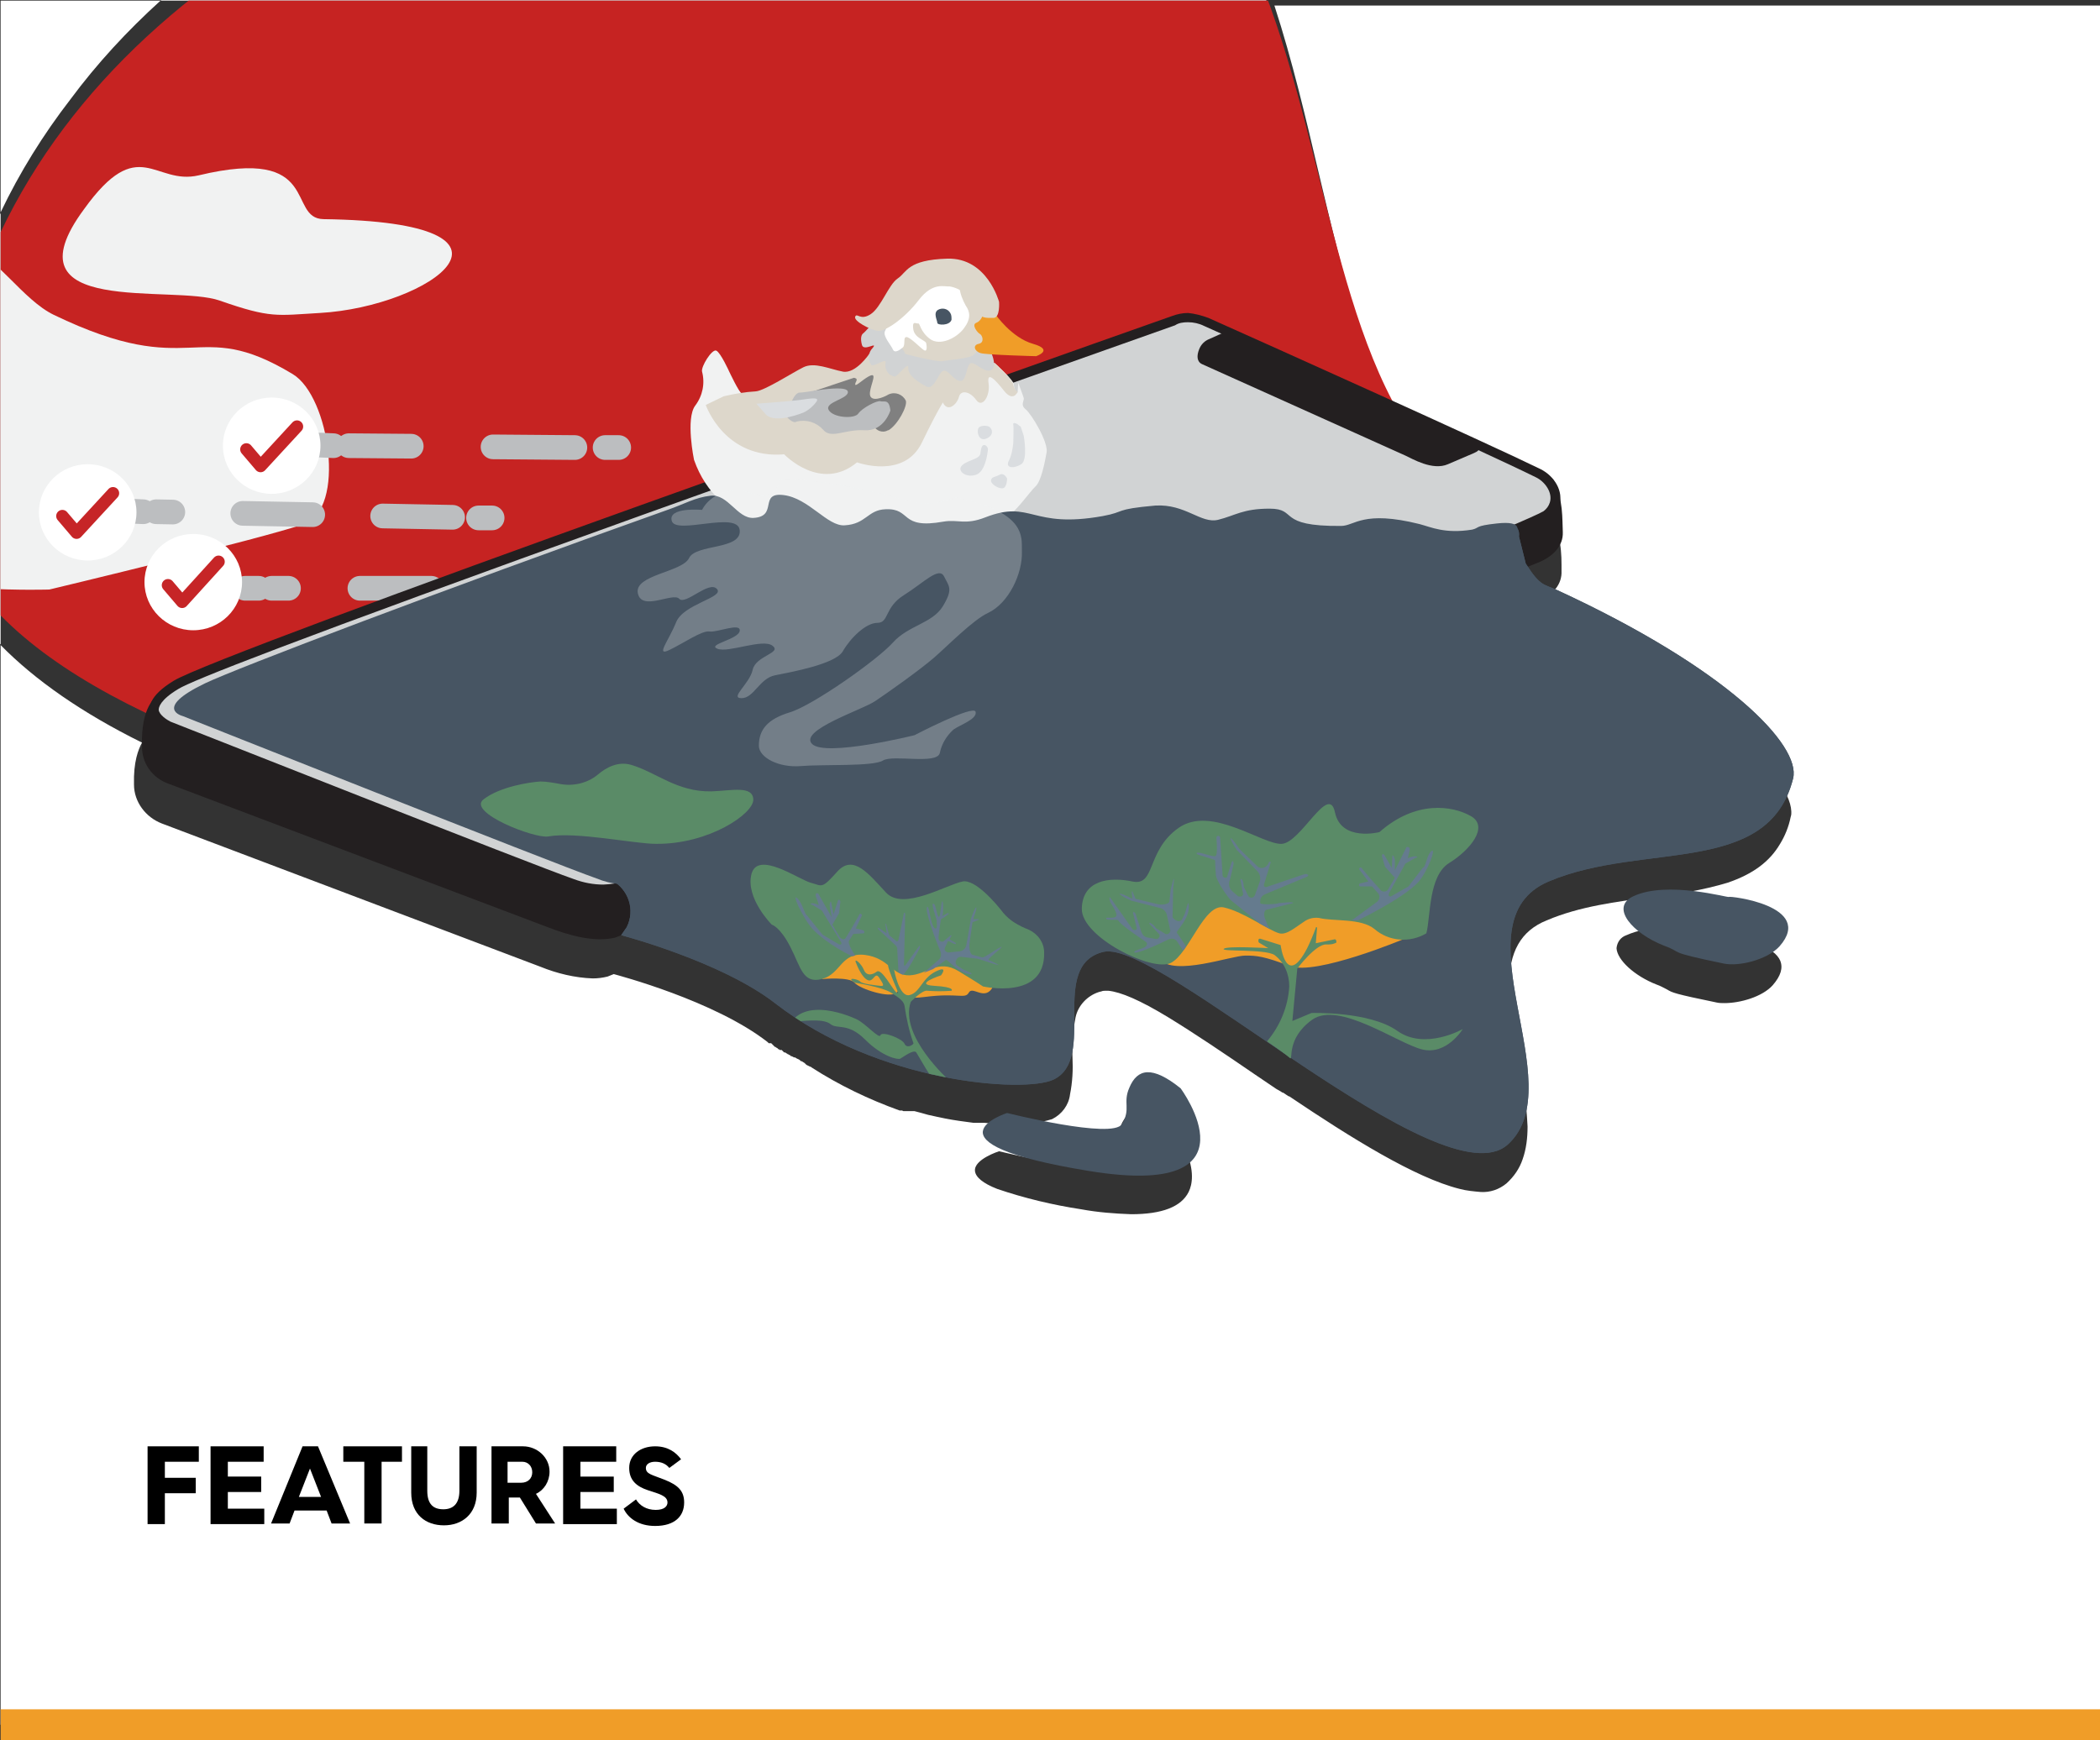 <?xml version="1.0" encoding="utf-8"?>
<!-- Generator: Adobe Illustrator 23.0.0, SVG Export Plug-In . SVG Version: 6.00 Build 0)  -->
<svg version="1.1" id="Layer_1" xmlns="http://www.w3.org/2000/svg" xmlns:xlink="http://www.w3.org/1999/xlink" x="0px" y="0px"
	 viewBox="0 0 340.1 281.9" style="enable-background:new 0 0 340.1 281.9;" xml:space="preserve">
<rect x="0" y="0" width="340.1" height="281.9" fill="#333333" stroke="none"/>
<style type="text/css">
	.st0{fill:#FFFFFF;}
	.st1{fill:none;stroke:#F09D28;stroke-width:5;}
	.st2{clip-path:url(#SVGID_2_);}
	.st3{fill:#C62322;}
	.st4{fill:#F1F2F2;}
	.st5{fill:#475563;}
	.st6{fill:none;stroke:#BCBEC0;stroke-width:4;stroke-linecap:round;stroke-linejoin:round;}
	.st7{fill:none;stroke:#BCBEC0;stroke-width:4;stroke-linecap:round;stroke-linejoin:round;stroke-dasharray:11.33,11.33;}
	.st8{fill:none;stroke:#BCBEC0;stroke-width:4;stroke-linecap:round;stroke-linejoin:round;stroke-dasharray:11.57,11.57;}
	.st9{fill:none;stroke:#BCBEC0;stroke-width:4;stroke-linecap:round;stroke-linejoin:round;stroke-dasharray:13.25,13.25;}
	.st10{fill:#FFFFFF;stroke:#C62527;stroke-width:2;stroke-linecap:round;stroke-linejoin:round;}
	.st11{fill:none;stroke:#C62527;stroke-width:2;stroke-linecap:round;stroke-linejoin:round;}
	.st12{fill:#231F20;}
	.st13{fill:#D1D3D4;}
	.st14{fill:#DDD7CB;}
	.st15{fill:none;}
	.st16{fill:#F09D28;}
	.st17{fill:#808080;}
	.st18{fill:#BCBEC0;}
	.st19{fill:#DADDE0;}
	.st20{clip-path:url(#SVGID_4_);}
	.st21{fill:#5A8B67;}
	.st22{fill:#657B8E;}
	.st23{opacity:0.26;fill:#F1F2F2;enable-background:new    ;}
	.st24{enable-background:new    ;}
</style>
<title>features</title>
<g id="Group_362">
	<g id="Group_361">
		<path id="Exclusion_2" class="st0" d="M340.1,279.4H0.1V104.4l0,0c-0.9-0.9-1.8-1.8-2.5-2.8c-8.4-0.3-16.8-1.4-24.9-3.4
			c-10.2-2.7-16.9-6.9-19.8-12.3c-1.5-2.8-2.1-6-1.7-9.1c0.6-4.3,2.2-8.4,4.5-12c1-1.8,2.3-3.4,4-4.6c1.2-0.8,2.6-1.3,4-1.3
			c2.3,0.2,4.5,1,6.4,2.4c0.6,0.4,1.1,0.7,1.5,1.1c0.7,0.6,1.4,1,2.3,1.3c0.2,0,0.3-0.1,0.4-0.2c3-6.7,5.9-11.5,8.6-14.5
			c2.4-2.7,4.8-4,7.2-4c1.8,0.1,3.6,0.7,5,1.8c1.4-4.2,3.1-8.3,5-12.3v70c5.6,5.7,13.2,11,22.9,15.8c-0.6,1.1-1.4,3.1-1.3,6.8
			c0,2.8,1.9,5.3,4.5,6.3l61.3,23.2c2.7,1.1,5.6,1.8,8.5,1.9c0.8,0,1.6-0.1,2.4-0.3l1-0.4c0.7,0.2,16.3,4.3,24.9,11l0.1,0.1l0,0l0,0
			l0,0l0,0l0.1,0.1l0,0l0,0l0,0h0.1h0.1h0.1h0.1l0,0l0,0l0,0l0,0l0.1,0.1l0.1,0.1l0,0l0.1,0.1l0.1,0.1l0,0l0,0l0.1,0.1l0,0l0,0l0,0
			l0.1,0.1l0,0h0.1l0,0l0.1,0.1l0,0l0,0l0.2,0.1l0,0l0.1,0.1l0,0l0,0l0,0l0.1,0.1h0.1l0,0l0.1,0.1h0.1h0.1l0,0h0.1l0,0l0,0l0.1,0.1
			l0,0l0,0l0.1,0.1l0.1,0.1l0,0l0.1,0.1l0,0h0.1h0.1l0,0l0,0l0,0l0,0l0.1,0.1l0,0l0,0l0,0l0,0l0.2,0.1l0,0l0.1,0.1h0.1l0,0l0,0l0,0
			l0.1,0.1h0.1l0.1,0.1l0,0l0,0l0.1,0.1l0,0h0.1l0,0l0.2,0.1l0.2,0.1l0,0l0,0l0,0h0.1h0.1l0,0l0.1,0.1l0,0l0,0l0.6,0.3l0,0l0,0
			l0.1,0.1l0,0l0.1,0.1l0,0l0,0h0.1l0,0l0.5,0.3l0,0l0.1,0.1l0.1,0.1l0,0l0,0l0.1,0.1l0,0l0.6,0.3l0,0h0.1l0.1,0.1l0,0
			c4.5,2.9,9.3,5.2,14.3,7l0,0h0.1h0.1h0.1h0.1l0.2,0.1l0,0h0.2l0,0h0.1h0.1h0.1h0.1h0.1h0.1h0.1h0.1h0.1h0.2h0.1h0.1l0,0h0.1h0.1
			h0.1l0,0c0.8,0.2,1.5,0.4,2.2,0.6c0.9,0.2,1.8,0.4,2.8,0.6c1.5,0.3,3.1,0.5,4.6,0.7l0,0h0.1h0.4h0.1h1h0.2l0,0
			c1.7,0.2,3.3,0.2,4.8,0.2c2.1,0.1,4.1-0.2,6.1-0.8c1.6-0.8,2.7-2.3,2.9-4c0.4-2,0.5-4,0.4-6c-0.1-2.2,0.1-4.4,0.5-6.5
			c0.4-1.9,1.9-3.5,3.8-4.1l0.4-0.1c0.2-0.1,0.5-0.1,0.7-0.1h0.4c2,0.2,5.1,1.5,9.7,4.3c4.1,2.5,9,5.8,14.1,9.3l0,0l3.4,2.3l0.7,0.4
			l0.3,0.2h0.1l0.6,0.4l0.3,0.2h0.1l0,0c10.1,6.8,20.4,13.2,27.6,15c1.1,0.3,2.3,0.4,3.4,0.5c1.5,0.1,3-0.4,4.2-1.4
			c1.2-1.1,2.1-2.4,2.6-3.9c0.6-1.7,0.8-3.5,0.8-5.3c-0.2-3.8-0.6-7.6-1.5-11.4c-0.8-3.7-1.3-7.5-1.5-11.3c0-5.6,1.9-9,6.1-10.7
			c5.4-2.3,11.3-3,17-3.8c4.1-0.4,8.3-1.1,12.3-2.3c4.1-1.4,6.8-3.4,8.5-6.3c0.8-1.3,1.4-2.8,1.7-4.3c0-0.1,0.1-0.3,0.1-0.4
			c0.3-2.9-2.9-7.5-8.9-12.5c-7-5.8-17.1-11.9-29.4-17.6c-0.4-0.2-0.8-0.3-1.1-0.4s-0.5-0.2-0.7-0.3c-0.8-0.4-1.6-1-2.9-3l1.9-0.8
			c2.6-1,4-2.8,3.9-4.9c0-0.3,0-0.7,0-1c0-1.6-0.1-3.1-0.5-4.7c-0.1-0.9-0.4-1.8-0.9-2.6v-0.1l0,0c-0.1-0.1-0.2-0.2-0.3-0.3
			c-0.5-0.6-1.2-1.1-1.9-1.5c-3.2-1.6-9.9-4.7-20-9.3c-2-3-3.8-6.2-5.2-9.6c-1.6-3.6-2.9-7.2-4.1-10.9c-2.5-7.8-4.4-16-6.5-24.8
			c-2-8.5-4.2-17.9-7.1-26.8h135L340.1,279.4L340.1,279.4z M161.8,186.5c0,0-4.1,1.3-3.9,3.2c0.1,1,1.3,2,3.6,2.9
			c4.4,1.5,9,2.6,13.6,3.3c2.7,0.5,5.4,0.7,8.1,0.8c5,0,8.1-1.2,9.3-3.6c0.6-1.2,1-3.4-0.5-6.9c-0.6-1.3-1.3-2.5-2.1-3.7
			c-2.2-1.7-3.9-2.6-5.3-2.6s-2.4,0.8-3.1,2.5c-0.4,0.9-0.6,1.9-0.5,2.8c0.1,1.1-0.1,2.2-0.7,3.1c-0.3,0.5-1.3,0.8-3,0.8
			C172.2,189.1,161.9,186.5,161.8,186.5z M269.3,150.4c-2-0.1-4.1,0.3-5.9,1.1c-0.9,0.3-1.5,1.1-1.6,2.1c0.1,1.9,2.9,4.5,6.5,5.9
			c0.6,0.2,1.1,0.5,1.7,0.8c0.8,0.5,1.2,0.7,8,2.1c0.4,0.1,0.9,0.1,1.3,0.1c2.5,0,6.1-1,7.8-2.9c1.3-1.5,1.7-2.8,1.2-4
			c-0.4-0.9-1.5-2.1-4.8-3.1c-1.5-0.5-3-0.8-4.5-0.9c0,0-0.1,0-0.1,0l0,0c-0.4,0-0.7-0.1-1.1-0.2l-2.2-0.4
			C273.5,150.6,271.4,150.4,269.3,150.4L269.3,150.4z M0.1,34.4L0.1,34.4V0.1H26c-5.4,4.9-10.3,10.2-14.6,16
			C7,21.8,3.2,27.9,0.1,34.4z M205.1,0.1H26c5.2-4.7,10.7-9.1,16.6-13C48.7-17,55.1-20.7,61.7-24c7-3.5,14.2-6.7,21.5-9.5
			c7.4-2.8,15.4-5.5,23.7-7.9c7-2.1,14.1-3.7,21.3-4.9c5.9-1,12-1.5,18-1.5c4.2,0,8.4,0.3,12.6,1c3.6,0.6,7.2,1.5,10.7,2.8
			c3.1,1.2,6.2,2.7,9,4.5c2.7,1.7,5.3,3.7,7.6,5.9C194-26,200.1-15.3,205.1,0.1z"/>
		<line id="Line_11" class="st1" x1="0.1" y1="279.4" x2="340.1" y2="279.4"/>
		<g>
			<defs>
				<rect id="SVGID_1_" x="0.1" y="0.1" width="301.9" height="271.8"/>
			</defs>
			<clipPath id="SVGID_2_">
				<use xlink:href="#SVGID_1_"  style="overflow:visible;"/>
			</clipPath>
			<g class="st2">
				<g id="Mask_Group_8">
					<g id="Group_326">
						<path id="Path_1065" class="st3" d="M232.1,74.7c42.9,48.3,15.5,68.2-54.5,68.2s-191.3-19-187.4-67.5
							C-5,15.9,40.6-17.7,108.1-36.1C227.4-68.5,199.7,38.2,232.1,74.7z"/>
						<path id="Path_1066" class="st4" d="M8,95.5c0,0-74.6,2.7-51.1-37c8-13.5,17.7,0.8,18.6-1.4C-8.9,22.6-1.2,46.2,8.7,51
							c22.8,11,22.8,0,38.7,9.6c6,3.6,8.7,21.9,1.8,24.3S8,95.5,8,95.5z"/>
						<path id="Path_1067" class="st4" d="M35.6,48.7c8.3,2.9,9.2,2.4,16.2,2c17.8-1,37.3-14.7,0.6-15.2c-6-0.1-0.2-11.9-20.2-7.1
							c-7.2,1.7-9.7-6.9-18.6,5.5C0.6,51.5,28,46,35.6,48.7z"/>
						<g id="Group_325">
							<path id="Path_1069" class="st5" d="M191.2,176.3c0,0,13.4,18-14.8,13.4s-13.3-9.4-13.3-9.4s17.1,4.3,18.6,1.8
								s0.1-3.4,1.2-5.9C184.2,173.1,186.6,172.6,191.2,176.3z"/>
							<path id="Path_1070" class="st5" d="M279.2,156.1c2.4,0.5,7-0.6,9-2.8c5.8-6.6-8.2-8.2-8.2-8s-10-2.7-15.5-0.1
								c-3.8,1.8-0.1,6,5,8C272.8,154.4,269.5,154.1,279.2,156.1z"/>
							<g id="Group_310">
								<g id="Group_309">
									<line id="Line_14" class="st6" x1="79.7" y1="83.9" x2="77.5" y2="83.9"/>
									<line id="Line_15" class="st7" x1="73.3" y1="83.8" x2="25.3" y2="82.9"/>
									<line id="Line_16" class="st6" x1="23.2" y1="82.9" x2="21" y2="82.8"/>
								</g>
							</g>
							<g id="Group_312">
								<g id="Group_311">
									<line id="Line_17" class="st6" x1="99.5" y1="95.3" x2="97.3" y2="95.3"/>
									<line id="Line_18" class="st8" x1="93" y1="95.3" x2="44" y2="95.3"/>
									<line id="Line_19" class="st6" x1="41.9" y1="95.3" x2="39.7" y2="95.3"/>
								</g>
							</g>
							<g id="Group_314">
								<g id="Group_313">
									<line id="Line_20" class="st6" x1="100.2" y1="72.5" x2="98" y2="72.5"/>
									<line id="Line_21" class="st9" x1="93.1" y1="72.5" x2="56.5" y2="72.2"/>
									<line id="Line_22" class="st6" x1="54" y1="72.2" x2="51.8" y2="72.1"/>
								</g>
							</g>
							<g id="Group_315">
								<ellipse id="Ellipse_234" class="st0" cx="31.3" cy="94.3" rx="7.9" ry="7.8"/>
								<path id="Path_1071" class="st10" d="M27.2,94.8l2.3,2.7l5.9-6.5"/>
							</g>
							<g id="Group_316">
								<ellipse id="Ellipse_235" class="st0" cx="44" cy="72.2" rx="7.9" ry="7.8"/>
								<path id="Path_1072" class="st11" d="M39.9,72.8l2.3,2.7l5.9-6.4"/>
							</g>
							<g id="Group_317">
								<ellipse id="Ellipse_236" class="st0" cx="14.2" cy="83" rx="7.9" ry="7.8"/>
								<path id="Path_1073" class="st11" d="M10.1,83.6l2.3,2.7l5.9-6.4"/>
							</g>
							<g id="phon">
								<path id="Path_1074" class="st12" d="M27.4,127l61.3,23.2c3.4,1.3,7.4,2.5,10.9,1.7c1-0.2,128.4-52.4,149.6-60.8
									c2.2-0.9,4-2.6,3.9-4.9c-0.1-2,0.1-5.4-1.5-8.4c-4.1-7.5-126.4,36-126.4,36l-99.9-0.9c0,0-2.5,1.5-2.3,7.9
									C22.9,123.6,24.7,126.1,27.4,127z"/>
								<g id="Group_318">
									<path id="Path_1075" class="st13" d="M97.7,144c-1.7,0-3.4-0.3-5-0.9c-6.5-2.3-64.8-25.3-65.4-25.5s-2.2-1.2-2.3-2.6
										s1.1-2.6,3.5-4.1c2.1-1.3,16.9-7.3,75.3-28.3c36.6-13.2,75.2-26.8,86.2-30.7c1.7-0.6,3.7-0.5,5.3,0.2
										c10.3,4.6,44.8,20.1,53.7,24.5c1.8,0.9,3.3,3,2.6,5c-0.2,0.7-0.7,1.3-1.2,1.8c-3.1,2.3-128.9,52.3-145.2,58.7l-0.8,0.3
										C102.4,143.4,100,143.9,97.7,144z"/>
									<path id="Path_1076" class="st12" d="M192.4,52.2L192.4,52.2c0.9,0,1.8,0.2,2.6,0.6c10.3,4.6,44.8,20.1,53.7,24.5
										c1.5,0.7,2.8,2.5,2.3,4.1c-0.2,0.6-0.5,1-1,1.4c-4.4,2.8-128.9,52.3-145,58.6c-0.3,0.1-0.5,0.2-0.8,0.3
										c-2.1,1-4.3,1.5-6.5,1.6c-1.6,0-3.2-0.3-4.8-0.9c-6.4-2.2-63.7-24.9-65.3-25.5c-0.6-0.3-1.8-1.1-1.9-1.9
										c0-0.4,0.2-1.6,3.2-3.4c2.1-1.3,16.8-7.2,75.2-28.2c36.7-13.2,75.2-26.8,86.2-30.7C190.9,52.3,191.6,52.2,192.4,52.2
										 M192.4,50.7c-0.9,0-1.8,0.2-2.6,0.5c-10.8,3.8-49.4,17.5-86.2,30.7S31.8,108,28.1,110.3c-8,4.9-1.1,8-1.1,8
										s58.9,23.2,65.4,25.5c1.7,0.6,3.5,1,5.3,1c3.2,0,5.7-1.2,7.9-2c6.8-2.6,142.5-56.5,145.4-58.8c0.7-0.5,1.2-1.3,1.5-2.1
										c0.8-2.3-0.8-4.8-3-5.9c-9-4.4-43.5-19.9-53.8-24.5C194.6,51.1,193.5,50.8,192.4,50.7L192.4,50.7z"/>
								</g>
								<path id="Path_1077" class="st12" d="M199,53.5l-3.1,1.4c-0.8,0.3-1.4,0.9-1.7,1.7c-0.4,1-0.4,2,0.5,2.4l32.9,14.8
									c1.1,0.5,4.4,2.5,6.9,1.4l4.2-1.8c2.6-1.1-1.4-2.1-4-3.3L199,53.7C198.5,53.4,199.6,53.3,199,53.5z"/>
							</g>
							<g id="kackavpravo">
								<path id="Path_1078" class="st4" d="M161.1,58.8c0,0,3.1,2.8,3.1,3.5c0,0.5,0.2,1,0.6,1.3l0.1-1.6c0,0,0.8,2.1,0.9,2.5
									s-0.6,1.1,0.3,1.8s3.7,5.3,3.4,7s-0.9,4.7-1.8,5.5s-3.7,4.9-4.8,4.8s-42.8,12.9-50.5-9.1c0,0-1.4-6.7,0.2-8.8
									c1.2-1.6,1.6-3.6,1.1-5.5c-0.2-0.8,1.6-3.7,2.3-3.4s2.1,3.4,2.1,3.4s1.6,3.4,2,3.5s16.3,2.6,16.3,2.6L161.1,58.8z"/>
								<path id="Path_1079" class="st14" d="M140.8,57.3c0,0-2.2,3.3-4.3,2.9s-4.6-1.6-6.4-0.7s-6.3,3.8-7.7,3.9
									c-1.8,0.1-3.5,0.4-5.2,0.8l-2.9,1.4c0,0,3,8.8,12.7,8c0,0,5.9,6.2,11.8,1.3c0,0,7.6,2.8,10.5-3.2s3.8-7.1,3.8-7.1l-0.4-3.9
									L140.8,57.3z"/>
								<path id="Path_1080" class="st15" d="M152.6,55.2c0,0,1.7,0.5,1.4,1.3s-1.4,2.1-1.9,2.1c-1,0.3-2,0.8-2.9,1.3l-3.9-1.8
									l-0.5-3.3l1.9-2.8l3-2L152.6,55.2z"/>
								<path id="Path_1081" class="st14" d="M160,47.1l-0.7,10.7l-10.8,1.5l-5.6-4c0,0,4.1-9,4.1-9.3S160,47.1,160,47.1z"/>
								<path id="Path_1082" class="st14" d="M164.8,63.5c0,0-0.7,1.7-2.2-0.2s-2.8-3.2-2.5-1.2s-1,4.1-2,2.7s-2.5-1.7-2.8-0.5
									s-1.9,2.7-2.7,0.7s-2.1-0.5-2.7,0.6s-2.3,1.7-2.4,0.8s-1.1-0.6-1.1-0.6l0.4-4.2l4.2-2.3h4.2l3.5-2.1l2.3,1.6
									c0,0,2.9,2.5,3.1,3.5C164.2,62.8,164.4,63.2,164.8,63.5z"/>
								<path id="Path_1083" class="st13" d="M160.6,57.3c0,0,1,2.3-0.2,2.7s-2.8-1.8-3.4-1s-0.5,2.9-1.6,2.7s-1.9-2-2.7-1.6
									s-1.4,3.2-2.7,2.5s-3-1.8-2.9-3s-1.7,1.4-2.2,1.4c-0.9-0.1-1.6-1-1.5-1.9c0-0.1,0-0.1,0-0.2c0.4-1.2-2,0.7-2.3,0.2
									c-0.6-0.8-0.5-2,0.2-2.7c1-1.2-1.4,0.6-1.7-0.5s-0.1-1.7,0.2-1.9s2.3-2.5,2.3-2.5c-0.3-0.5,5.2,6.1,4.4,5.8
									c0.6,0.2,5.4,1.4,6.2,1.2s4.6-0.4,5.1-1.1c0.4-0.5,1-0.9,1.6-1.1L160.6,57.3z"/>
								<path id="Path_1084" class="st16" d="M161.2,50.9c0,0,2.6,3.8,6.1,4.8s0.5,2,0.5,2s-8-0.2-9-0.5s-1.3-1.3-0.3-1.5
									s0.6-1.4,0.2-1.6s-1.4-1.5-0.6-1.8s1.1-1.3,1.1-1.3L161.2,50.9z"/>
								<path id="Path_1085" class="st0" d="M155.4,46.6c0.1,1,0.5,2,1,2.9c0.7,1,0.9,2.1-0.3,3.7s-3.9,2.9-5.5,1.7
									s-1.6-2.6-1.9-2.5s-1-0.6-0.8,0.9s2,1.8,2.1,2.3s0.2,1.5-0.4,1.1s-2.2-2.1-2.8-2.1s-0.1,1.3-0.6,1.7s-1.3,1-1.6,0.3
									s-1.6-2.1-1.3-2.9s2.3-4.8,2.3-4.8l6.3-4.3L155.4,46.6z"/>
								<path id="Path_1086" class="st5" d="M151.9,50.2c0.7-0.4,1.6-0.2,2,0.5c0.2,0.3,0.2,0.7,0.2,1v0.1c-0.3,1-2.3,0.9-2.3,0.5
									S151.1,50.7,151.9,50.2L151.9,50.2z"/>
								<path id="Path_1087" class="st14" d="M161.8,48.9c0,0,0.2,2.6-0.9,2.6s-2.4,0.2-3-1.8c-0.7-1.7-2.3-3-4.1-3.3
									c-0.8,0.1-2.7-0.8-5,2.2s-5.5,5.2-6.7,5s-3.9-1.6-3.6-2.3s0.8,0.7,2.5-0.4s2.9-4.8,4.4-5.8s1.5-3,8-3.2
									S161.8,48.9,161.8,48.9z"/>
								<path id="Path_1088" class="st17" d="M138.3,61.2l-6.6,2.2l2.6,0.6l-1.1,3.3l6.6,0.9l3.7-1.7l-2,2.5
									c0.4,0.8,1.5,1.2,2.3,0.7h0.1c1.5-0.9,3.1-3.9,2.8-4.8c-0.5-1-1.7-1.5-2.8-1c0,0,0,0,0,0c-1,0.6-2.8,1.2-3,0.1
									s1.2-3.5,0.2-3.2s-2.5,1.9-2.6,1.5c0-0.2,0.1-0.4,0.2-0.6c0.1-0.2,0-0.4-0.1-0.4C138.4,61.2,138.3,61.2,138.3,61.2z"/>
								<path id="Path_1089" class="st18" d="M144.2,66.5c0,0-1,3.4-4.2,3.2s-5.4,1.5-6.7-0.1c-1.1-1.2-2.7-1.7-4.3-1.3
									c-0.6,0.4-1.6-0.8-1.6-0.8s0.9-3.9,2.1-3.9c0.5,0,1.7-0.2,3-0.4c2.1-0.3,4.6-0.5,4.8,0.2c0.3,1.2-3.8,1.7-3.1,3
									s4.2,1.5,4.8,0.6s3.1-2.2,3.6-2S144,64.5,144.2,66.5z"/>
								<path id="Path_1090" class="st19" d="M130.2,66.8c0,0-4.7,2-6.2,0.3l-1.5-1.7c0,0,5.5-0.4,7-0.6s3.4-0.6,2.7,0.3
									C131.7,65.8,131,66.4,130.2,66.8z"/>
								<path id="Path_1091" class="st19" d="M159.5,72.1c0.3,0.1,0.5,0.4,0.5,0.7c-0.1,1-0.5,3.6-1.9,4.1c-1.7,0.6-3.3-0.7-2.2-1.6
									s2.9-0.9,2.9-2C158.9,72.6,159,72,159.5,72.1z"/>
								<path id="Path_1092" class="st19" d="M160.3,69.2c0.7,0.7,0.3,1.6-0.7,1.9s-1.4-0.9-1.2-1.6S160,68.9,160.3,69.2z"/>
								<path id="Path_1093" class="st19" d="M161.9,76.9c-0.7,0.4-1.3,0.3-1.4,0.9s1.2,1.4,1.9,1.3s0.7-1.6,0.7-1.6
									S162.6,76.5,161.9,76.9z"/>
								<path id="Path_1094" class="st19" d="M165.8,70.6c0,0,0.7,3.9-0.4,4.6s-2.5,0.7-2.1-0.4c0.5-0.9,0.7-2,0.8-3
									c0-0.3,0.1-2.6,0-3s0.4-0.3,0.8,0c0.1,0.1,0.2,0.2,0.4,0.3L165.8,70.6z"/>
							</g>
							<g id="voda">
								<g id="Group_319">
									<path id="Path_1095" class="st5" d="M242.4,84.8c-3.7,0.4-2.7,0.7-4,1c-4.4,0.7-6.6-0.4-8.5-0.9
										c-9.2-2.3-10.5,0.3-12.7,0.3c-10.6,0.1-6.9-2.8-11.6-2.8c-4.3,0-5.5,1.1-8.3,1.8s-5.3-2.6-10.2-2.3c-6.8,0.6-4.7,1-8.5,1.7
										c-11.7,2.1-11.5-2.7-19,0.2c-3.3,1.3-4.4,0.3-6.8,0.7c-7.2,1.3-5.1-2.2-9.4-2c-2.9,0.1-3.1,2.4-6.6,2.6
										c-2.8,0.2-5.8-4.4-9.9-4.9s-0.8,3.5-4.9,3.7c-2.6,0.1-4.1-3.9-6.9-3.6c-2.6,0.3-4.1,1.3-7,2.3
										c-36.8,13.1-69.9,25.7-74.9,28.1c-8.5,4.1-3.6,5.3-3.6,5.3S90,140,96.6,142.3c2.4,1,4.9,1.2,7.4,0.7c1.7-0.5,3.4-1.2,5-1.9
										c5.7-2.2,101.3-39.6,134.2-53.4c2.1-0.9,2.4-1.6,2.4-1.6S246.8,84.3,242.4,84.8z"/>
								</g>
								<g id="Group_320">
									<path id="Path_1096" class="st5" d="M100.6,151.5c0,0,16.1,4.2,24.9,11c16.7,13,40.4,14.6,45.1,12.4
										c7.2-3.4-0.9-18.5,8.1-20.7s54.9,40.8,65.5,31.2s-8.7-36.1,6.6-42.6s35.6-0.7,39.6-16.7c1.3-5.4-10.7-17.8-38.2-30.5
										c-2.1-1-2.7-0.5-5.1-4.3l-1.1-4.4c0.1-0.6,0-2.4-2.7-1.9L96.4,141.5l2.7,1.1c2.7,1.5,3.8,4.8,2.4,7.6L100.6,151.5z"/>
								</g>
								<g id="Group_322">
									<path id="Path_1097" class="st5" d="M100.6,151.5c0,0,16.1,4.2,24.9,11c16.7,13,40.4,14.6,45.1,12.4
										c7.2-3.4-0.9-18.5,8.1-20.7s54.9,40.8,65.5,31.2s-8.7-36.1,6.6-42.6s35.6-0.7,39.6-16.7c1.3-5.4-10.7-17.8-38.2-30.5
										c-2.1-1-2.7-0.5-5.1-4.3l-1.1-4.4c0.1-0.6,0-2.4-2.7-1.9L96.4,141.5l2.7,1.1c2.7,1.5,3.8,4.8,2.4,7.6L100.6,151.5z"/>
									<g>
										<defs>
											<path id="SVGID_3_" d="M100.6,151.5c0,0,16.1,4.2,24.9,11c16.7,13,40.4,14.6,45.1,12.4c7.2-3.4-0.9-18.5,8.1-20.7
												s54.9,40.8,65.5,31.2s-8.7-36.1,6.6-42.6s35.6-0.7,39.6-16.7c1.3-5.4-10.7-17.8-38.2-30.5c-2.1-1-2.7-0.5-5.1-4.3
												l-1.1-4.4c0.1-0.6,0-2.4-2.7-1.9L96.4,141.5l2.7,1.1c2.7,1.5,3.8,4.8,2.4,7.6L100.6,151.5z"/>
										</defs>
										<clipPath id="SVGID_4_">
											<use xlink:href="#SVGID_3_"  style="overflow:visible;"/>
										</clipPath>
										<g class="st20">
											<g id="Group_321">
												<path id="Path_1098" class="st16" d="M131.4,153.2l1.8,5.4c0,0,4.4-0.4,5.2,0.6s5.8,2.6,6.8,1.6s-0.8,1.4,4.6,0.7
													s6.5,0.4,7.1-0.7s2.4,1.2,3.7-0.6s-9.2-6.1-9.2-6.1L131.4,153.2z"/>
												<path id="Path_1099" class="st21" d="M159.2,159.8c0,0,10.1,2.3,9.9-5.5c0-1.6-1-3-2.5-3.7c-0.8-0.3-1.6-0.7-2.4-1.2
													c-0.6-0.4-1.2-0.9-1.7-1.5c-1.3-1.7-4.6-5.5-6.6-5.1c-2.6,0.5-9.6,4.8-12.4,1.8s-5.3-6.3-7.9-3.4s-2.4,2.3-4.3,1.8
													s-8.6-5.3-9.6-1.4s3.3,8.2,3.3,8.2s1.3,0.3,3,3.6s2,6,5.1,5.2s3.1-4.4,7-3.9s4.4,3.4,7.2,3.3s4.6-2.7,7.9-0.7
													S159.2,159.8,159.2,159.8z"/>
												<path id="Path_1100" class="st21" d="M153.7,175c0,0-8.1-7.2-6.2-12.7c0,0,1.9-2,2.7-1.8c1.3,0.1,2.6,0.1,3.9,0
													c0,0,0.7-0.6-2.8-0.8s1.1-1.7,1.1-1.7s1.3-1.7-0.9-0.6s-2.5,3.4-4.2,3.8s-2.5-4.1-2.5-4.1s-1.6-2.2-0.7,0.3
													s1.7,3.8,1.1,3.4s-2.4-4-3.2-3.4s-1.7,0.7-2.1-0.3s-1.6-2-1.3-1.2s1.1,2.6,2,2.9s1.1-1.5,1.8-0.4s0.9,1.4,0.1,1.3
													s-2.9-0.3-3.2-0.7s-2.5-0.8-0.8,0.2c0,0,4.4,0.7,5.8,1.6s2.1,1.4,2.2,2.2c0.3,2,0.7,3.9,1.4,5.9c0.3,0.2-1,1.1-1.4,0.2
													s-3.7-2.1-3.9-1.4s-2.4-1.9-3.9-2.6s-10-4.2-11.5,2.7c0,0,0,2.2,0.6,0.9s1.5-3.3,2.1-3.3s3.5-0.4,4.6,0.5
													s2.8-0.3,5.6,2.5s5.3,3.3,5.7,3.1s2.2-1.6,2.6-1s2.5,4.5,3.2,4.8s2,1.2,2.3,0.9S153.7,175,153.7,175z"/>
												<path id="Path_1101" class="st22" d="M131.7,150.6c-1.7-1.8-3.8-6.5-2.4-4.9c0.7,0.8,1,2.4,1.4,2.6l2.5,3.1l2.7,1.6
													c0.3,0.1,0.5-0.1,0.3-0.4l-3.1-5.1l-1.5-0.9c-0.8-0.2,0.1-0.5,0.9,0c0.3,0.1-0.4-1.2-0.4-1.6s0.4-0.4,0.5-0.1l2.1,3.7
													l-0.3-1.7c-0.1-0.3,0.1-1.1,0.2-0.8l0.4,2l0.7-2.2c0.1-0.3,0.4-0.1,0.4,0.2l-0.2,1.8l-1.1,1.9l1.2,2
													c0.3,0.4,0.8,0.5,1,0.1l1.2-2l1-1.8c0.1-0.2,0.4,0,0.4,0.2l-1,2.1l1.2,0.3c0.2,0.1,0.3,0.5,0,0.5l-1.6,0.1l-0.7,1.1
													c-0.3,0.5,1,2.4,1,2.4l-0.4,0.1C138,155,133.9,152.9,131.7,150.6z"/>
												<path id="Path_1102" class="st22" d="M151.6,150.4c0.2-0.1,0.1-0.6,0.1-1.3c0-0.2-0.9-2.6-0.6-2.7
													c0.5-0.1,0.5,1.6,0.9,2.1c0.3,0.4,0.4-2.4,0.6-2.5s0.2,2.2,0,2.4l0.9-0.5c0.1,0,0.2,0.1,0.1,0.2
													c-0.4,0.3-0.8,0.6-1.2,0.8c0,0-0.2,1.1-0.3,1.9l-0.1,1c-0.1,0.5,0.4,0.9,0.8,0.7l1.2-1c0,0,0.1,0,0.1,0.1
													c-0.1,0.2-0.2,0.3-0.3,0.5c0,0.2,1.2,0.6,1,0.8s-1.2-0.6-1.3-0.4l-0.4,0.9c-0.2,0.3-0.1,0.7,0.2,0.8c0,0,0,0,0,0
													c0.1,0.1,0.2,0.1,0.3,0.1l1.9-0.2c0.5-0.1,0.9-0.5,1-1l0.7-4c0-0.1,0-0.2,0.1-0.4c0.7-2.1,1.3-2.5,0.3,0.2h0.9
													c0,0,0.1,0.1,0,0.1l-1,0.4l-0.5,3.5c-0.1,0.6,0.1,1.8,0.6,1.8l1.5,0.4c0.3,0.1,2.9-1.8,3.1-1.7s-2.4,2-2.1,2.1
													c4.4,2-1.8-0.3-1.9-0.2l-2.6-0.3c-0.2,0-0.5,0.1-0.6,0.3c-0.1,0.1-0.1,0.2-0.2,0.4c-0.1,0.3,0,0.5,0.2,0.7l0.9,0.6
													c0.1,0.1,1.8,0.7,1.4,0.8c-1.9,0.1-3.8-2.4-4.1-2.3l-2.1,1.5l-1.5,0.6l2.4-2.1c0.4-0.3,0.5-0.9,0.3-1.4
													c-0.8-1.8-2.7-7-2.1-7.2C150.5,146.7,150.8,150.7,151.6,150.4z"/>
												<path id="Path_1103" class="st22" d="M146.2,157.9c0.7-0.3,2.8-4.4,2.8-4.4s0-0.4-0.1-0.3l-2.3,3.2
													c-0.1,0.1-0.2,0-0.2-0.1l0.2-8.3c0-0.1-0.2-0.2-0.2-0.1l-0.9,4.4c0,0.1-0.1,0.2-0.3,0.2c0,0,0,0,0,0
													c-0.1,0-0.1,0-0.1-0.1l-1.1-0.9l-0.5-1.8c0-0.1-0.2-0.1-0.1,0l0.2,1.5l-1.3-0.9c-0.1-0.1-0.2,0.1-0.1,0.2l2.9,2.7
													c0.1,0.1,0.2,0.3,0.2,0.4l0.2,3.7C145.4,157.5,146.1,157.9,146.2,157.9z"/>
											</g>
										</g>
									</g>
								</g>
								<g id="Group_324">
									<g id="Group_323">
										<path id="Path_1105" class="st16" d="M227.4,152.1c0,0-14.3,6-18.5,4.4s-5.4-1.7-7.2-1.7c-2.3,0-11.5,3.4-13.9,0.6
											s2.6-6.9,2.6-6.9l12.6-6.2l11.5,4.1l12.9,0.3L227.4,152.1z"/>
									</g>
									<path id="Path_1106" class="st21" d="M213.3,150.3c0-0.1-0.1-0.1-0.1-0.1c-0.1,0-0.1,0-0.1,0.1c-0.4,1.1-0.9,2.3-1.4,3.3
										c-3.4,6.6-4.3-0.5-4.3-0.5l-3.2-1c-0.2-0.1-0.4,0-0.4,0.2c0,0,0,0,0,0c0,0.2,0,0.3,0.1,0.4l1.5,0.9c0,0-6.6-0.4-7.2,0.1
										s6.6,0,8.2,1c1.6,1.2,2.4,3.1,2.4,5.1c-0.2,3.3-1.5,6.4-3.6,8.9c0,0,2.8,1.9,3.7,2.7c0.6,0.5-0.7-3.1,3.6-6.2
										s13.8,3.8,17.8,4.8s6.6-3.3,6.6-3.3s-6.1,3.5-10.6,0.3s-13.9-2.9-13.9-2.9l-3.1,1.3l0.8-8.5c0,0,3-4,4.7-3.9
										c0.5,0,1,0,1.4-0.2c0.2,0,0.3-0.2,0.2-0.4c0-0.2-0.2-0.3-0.4-0.2c0,0,0,0,0,0l-2.9,0.6L213.3,150.3z"/>
									<path id="Path_1107" class="st21" d="M222.6,150.5c-2.2-1.8-6.6-1.2-9-1.8c-0.9-0.1-1.7,0.1-2.4,0.6
										c-1.4,0.9-2.8,2.2-4,1.9c-1.8-0.5-5.8-3.5-9-4.2s-5.6,7.5-8.6,9s-14.5-4.2-14.4-8.8s4.4-5.2,8.2-4.4s2.2-5,7.5-8.7
										s13.6,2.8,16.7,2.6s7.6-9.9,8.6-5.1c1,4.8,7.2,3.2,7.2,3.2c5.9-5.2,11.8-4.3,14.8-2.6s-0.1,5.5-3.5,7.6s-3,8.8-3.7,11.4
										C228.3,152.8,224.9,152.5,222.6,150.5z"/>
									<path id="Path_1108" class="st22" d="M219.9,149.1c0,0,7.3-3.5,9.8-6.2c1.6-1.8,3.2-6.3,1.9-4.8c-0.6,0.8-0.7,2.4-1.2,2.5
										l-2.3,3l-2.8,1.6c-0.1,0.1-0.3,0-0.4-0.1c0,0,0,0,0,0c0-0.1,0-0.2,0-0.3l2.7-4.9l1.6-0.9c0.9-0.2-0.2-0.5-1.1,0
										c-0.3,0.2,0.3-1.1,0.2-1.5c0-0.2-0.2-0.3-0.4-0.3c-0.1,0-0.2,0.1-0.2,0.2l-1.8,3.6v-1.6c0.1-0.2-0.3-1-0.4-0.8l-0.1,2
										l-1.2-2.1c-0.1-0.1-0.2-0.2-0.3-0.1c0,0,0,0,0,0c-0.1,0.1-0.1,0.2-0.1,0.3l0.5,1.7l1.6,1.8l-1.1,1.9
										c-0.2,0.3-0.6,0.4-0.9,0.3l-0.2-0.1l-1.7-1.9l-1.5-1.8c-0.1-0.1-0.2-0.1-0.3,0c0,0,0,0,0,0c-0.1,0.1-0.1,0.2-0.1,0.2l1.5,2
										l-1.3,0.3c-0.1,0-0.2,0.1-0.2,0.3s0.1,0.2,0.3,0.2l0,0h1.8l0.9,1c0.4,0.4,0.4,1,0,1.4l-0.1,0.1l-4.1,3L219.9,149.1z"/>
									<path id="Path_1109" class="st22" d="M196.9,141.5c0-0.2-0.1-1-0.1-2.1c0-0.2-3-0.9-3-1.1c-0.1-0.6,2.3,0.5,3,0.4
										c0.5-0.1,0.2-2.8,0.2-3c0-0.2,0.2-0.3,0.3-0.3c0,0,0,0,0,0c0.1,0,0.2,0.1,0.3,0.2l0.4,6.2c0,0.2,0.2,0.4,0.5,0.4
										c0.1,0,0.2-0.1,0.2-0.1l0.8-2.5c0.2-0.2,0.2-0.1,0.3,0.3l-0.6,2.6c-0.3,0.6-0.2,1.4,0.4,1.9l0.8,0.7c0.2,0.2,0.6,0.2,0.8,0
										c0,0,0,0,0,0c0.1-0.1,0.2-0.3,0.1-0.4l-0.4-2.1c0-0.1,0-0.2,0.1-0.2c0,0,0.1,0,0.1,0c0.2,0.3,0.3,0.6,0.3,1
										c0,0.2,0.1,0.4,0.2,0.6l0.5,1c0.1,0.3,0.4,0.5,0.7,0.4c0,0,0,0,0,0c0.2,0,0.3-0.2,0.4-0.3l0.8-2.2c0.2-0.6,0.1-1.2-0.3-1.7
										l-3.1-3.2c-0.1-0.1-0.2-0.2-0.3-0.3c-1.4-2.1-1.4-2.9,0.4-0.2l0,0l3,2.9c0.4,0.3,1,0.3,1.4-0.1c0.1-0.1,0.1-0.1,0.2-0.2
										l0.2-0.4c0-0.1,0.1-0.1,0.2-0.1c0,0,0,0,0,0c0.1,0,0.1,0.1,0.1,0.1l-1.1,3.6c0,0.2,0,0.3,0.2,0.4c0.1,0,0.1,0,0.2,0
										l6.2-2.1c0.3-0.1,1,0.2,0.2,0.5l-6.7,2.8c-0.4,0.2-0.7,0.6-0.7,1.1v0.3c0,0.3,2.7,0.2,3,0c0,0,2.6-0.3,2.3,0l-4.4,1.1
										c-0.3,0.3-0.3,0.8-0.2,1.2l0.5,1.3c0.1,0.2,0.3,0.4,0.4,0.6l-0.8-0.4l-0.9-0.5l0,0l-4.7-3.8l0,0
										C199,145.5,196.8,142.6,196.9,141.5z"/>
									<path id="Path_1110" class="st22" d="M185.7,152.7c-0.1-0.2-4-2.6-4.6-3.6c-0.1-0.2-1.7,0-1.9-0.2c-0.4-0.5,1,0,1.5-0.4
										s-0.8-2.1-0.9-2.4s-0.2-0.9,0-0.7l3.6,5.1c0.2,0.2,0.4,0.2,0.6,0.1c0.1-0.1,0.1-0.1,0.1-0.2l-0.6-2.5
										c0.1-0.3,0.1-0.2,0.4,0.1l0.8,2.5c0.2,0.8,0.5,1.3,1.3,1.4l1.1,0.2c0.3,0.1,0.6-0.1,0.7-0.4c0,0,0,0,0,0
										c0-0.2,0-0.3-0.1-0.4l-1.5-1.6c-0.1-0.1-0.1-0.1,0-0.2c0,0,0,0,0,0c0,0,0.1,0,0.1,0c0.3,0.2,0.6,0.4,0.8,0.7
										c0.1,0.2,0.3,0.3,0.5,0.4l1,0.6c0.2,0.2,0.6,0.2,0.8-0.1c0.1-0.1,0.2-0.3,0.1-0.5l-0.5-2.3c-0.1-0.6-0.6-1.1-1.1-1.2
										l-4.3-1.1c-0.1,0-0.3-0.1-0.4-0.1c-2.3-1-2.7-1.8,0.2-0.3c0,0-0.1-0.7-0.1-1.1c0,0,0,0,0-0.1c0,0,0,0,0.1,0l0,0l0.5,1.2
										l3.7,0.9c0.6,0.1,1.9,0,1.8-0.6l0.2-1.8c0.9-3.7,0.4-0.4,0.4-0.3l-0.1,4.8c0.2,0.3,0.5,0.5,0.8,0.6c0.2,0.1,0.5,0,0.7-0.2
										l0,0l0.5-1c0.1-0.2,0.5-2.1,0.6-1.6c0.4,2.3-2.1,4.4-1.9,4.7l1.5,2.2l-0.5,0.7l-0.9-1.4c-0.3-0.5-0.9-0.7-1.5-0.4
										c-1.8,0.9-5.6,2.6-5.5,2C184,153.7,186.1,153.7,185.7,152.7z"/>
								</g>
								<path id="Path_1111" class="st23" d="M145.1,80.6c-2.9-0.8-13.3-3.3-18.9-2.9c0,0,0.1,4.2-6,1.7c0,0-4.6-0.4-6.5,3.2
									c0,0-5.6-0.5-4.9,1.8s10.7-1.7,11,1.5s-7.1,2.2-8.2,4.5s-8.9,2.7-8.3,5.7s5.7-0.2,6.7,0.9s4.8-3,6.1-1.6s-5.4,2.4-6.6,5.4
									s-3.4,5.6-1.1,4.5s5.3-3.2,6.5-3s5.1-1.5,4.9-0.1s-5.4,2.2-3.6,2.9s7.3-1.7,8.9-0.5s-2.7,1.6-3.2,3.9s-3.8,4.6-1.8,4.6
									s2.9-3.2,5.4-3.7s9.8-1.8,11-3.9s3.7-4.6,5.6-4.6s1.1-2.5,4.3-4.5s5.7-4.7,6.5-3c0.8,1.6,1.5,2-0.2,4.8s-5.6,3.1-8.1,5.9
									s-13,10.2-16.7,11.3c-3.6,1.1-5,2.8-5,5.4c0,1.9,3.2,3.6,6.8,3.3s11.7,0.1,13.3-0.9s8.7,0.7,9.2-1.2
									c0.3-1.5,1.1-2.8,2.2-3.8c1.1-0.8,3.9-1.7,3.6-2.9s-9.9,3.8-9.9,3.8s-14.5,3.6-16.6,1.4s8.1-5.5,10.2-6.9s7.3-5.1,9.5-7
									s6.4-6.2,8.8-7.3c3.4-1.6,5.6-6.4,5.5-9.9c-0.1-1.9,0.9-5.5-7.4-8c-4.9-1.4-2.9-0.7-4.1-0.5C149.9,82,149.1,81.6,145.1,80.6
									z"/>
								<path id="Path_1112" class="st21" d="M90.7,127c2.1,0.4,4.4-0.1,6.1-1.5c1.4-1.2,3.3-2.2,5.4-1.6c4.1,1.2,7.4,4.4,13,4.3
									c3.2-0.1,6.7-1,6.8,1.3c0.1,2.3-7.2,7.3-15.8,7.2c-3.4,0-12.9-2-17.4-1.2c-2.2,0.4-13.2-3.9-10.5-6c2.7-2.1,7.6-2.8,9.2-2.9
									C88.5,126.6,89.6,126.8,90.7,127z"/>
							</g>
						</g>
					</g>
				</g>
			</g>
		</g>
	</g>
	<g id="FEATURES">
		<g class="st24">
			<path d="M23.9,234.3h8.3v2.5h-5.5v2.6h5v2.5h-5v5h-2.8V234.3z"/>
		</g>
		<g class="st24">
			<path d="M34.1,234.3h8.6v2.5h-5.8v2.4h5.4v2.5h-5.4v2.7h5.9v2.5h-8.7V234.3z"/>
		</g>
		<g class="st24">
			<path d="M49,234.3h2.5l5.2,12.5h-3l-0.8-2.1h-5.2l-0.8,2.1h-3L49,234.3z M52,242.5l-1.8-4.6l-1.8,4.6H52z"/>
		</g>
		<g class="st24">
			<path d="M59,236.8h-3.4v-2.5h9.5v2.5h-3.3v10H59V236.8z"/>
			<path d="M66.4,234.3h2.8v7.2c0,2.2,1,3,2.6,3c1.5,0,2.6-0.8,2.6-3v-7.2h2.8v7.5c0,3.5-2.4,5.3-5.3,5.3c-2.9,0-5.3-1.7-5.3-5.3
				V234.3z"/>
			<path d="M79.4,234.3h5.3c2.3,0,4.3,1.8,4.3,4.1c0,1.6-0.9,3-2.2,3.6l3.1,4.8h-3.1l-2.6-4.2h0h-1.8v4.2h-2.8V234.3z M84.4,240.2
				c1.1,0,1.8-0.7,1.8-1.7c0-1-0.7-1.7-1.6-1.7h-2.4v3.4H84.4z"/>
		</g>
		<g class="st24">
			<path d="M91.2,234.3h8.6v2.5H94v2.4h5.4v2.5H94v2.7h5.9v2.5h-8.7V234.3z"/>
		</g>
		<g class="st24">
			<path d="M103,242.9c0.6,1,1.7,1.7,3.2,1.7c1.4,0,1.9-0.6,1.9-1.2c0-1.1-1.4-1.4-3.2-2c-1.8-0.6-3-1.6-3-3.6
				c0-2.2,1.9-3.5,4.2-3.5c2.1,0,3.4,1,4.2,2.1l-1.9,1.4c-0.5-0.6-1.2-1-2.3-1c-0.9,0-1.5,0.4-1.5,1c0,1,1,1.1,3,1.9
				c2.3,0.9,3.2,1.9,3.2,3.7c0,2.2-1.5,3.8-4.7,3.8c-2.7,0-4.4-1.3-5.1-2.8L103,242.9z"/>
		</g>
	</g>
</g>
</svg>
